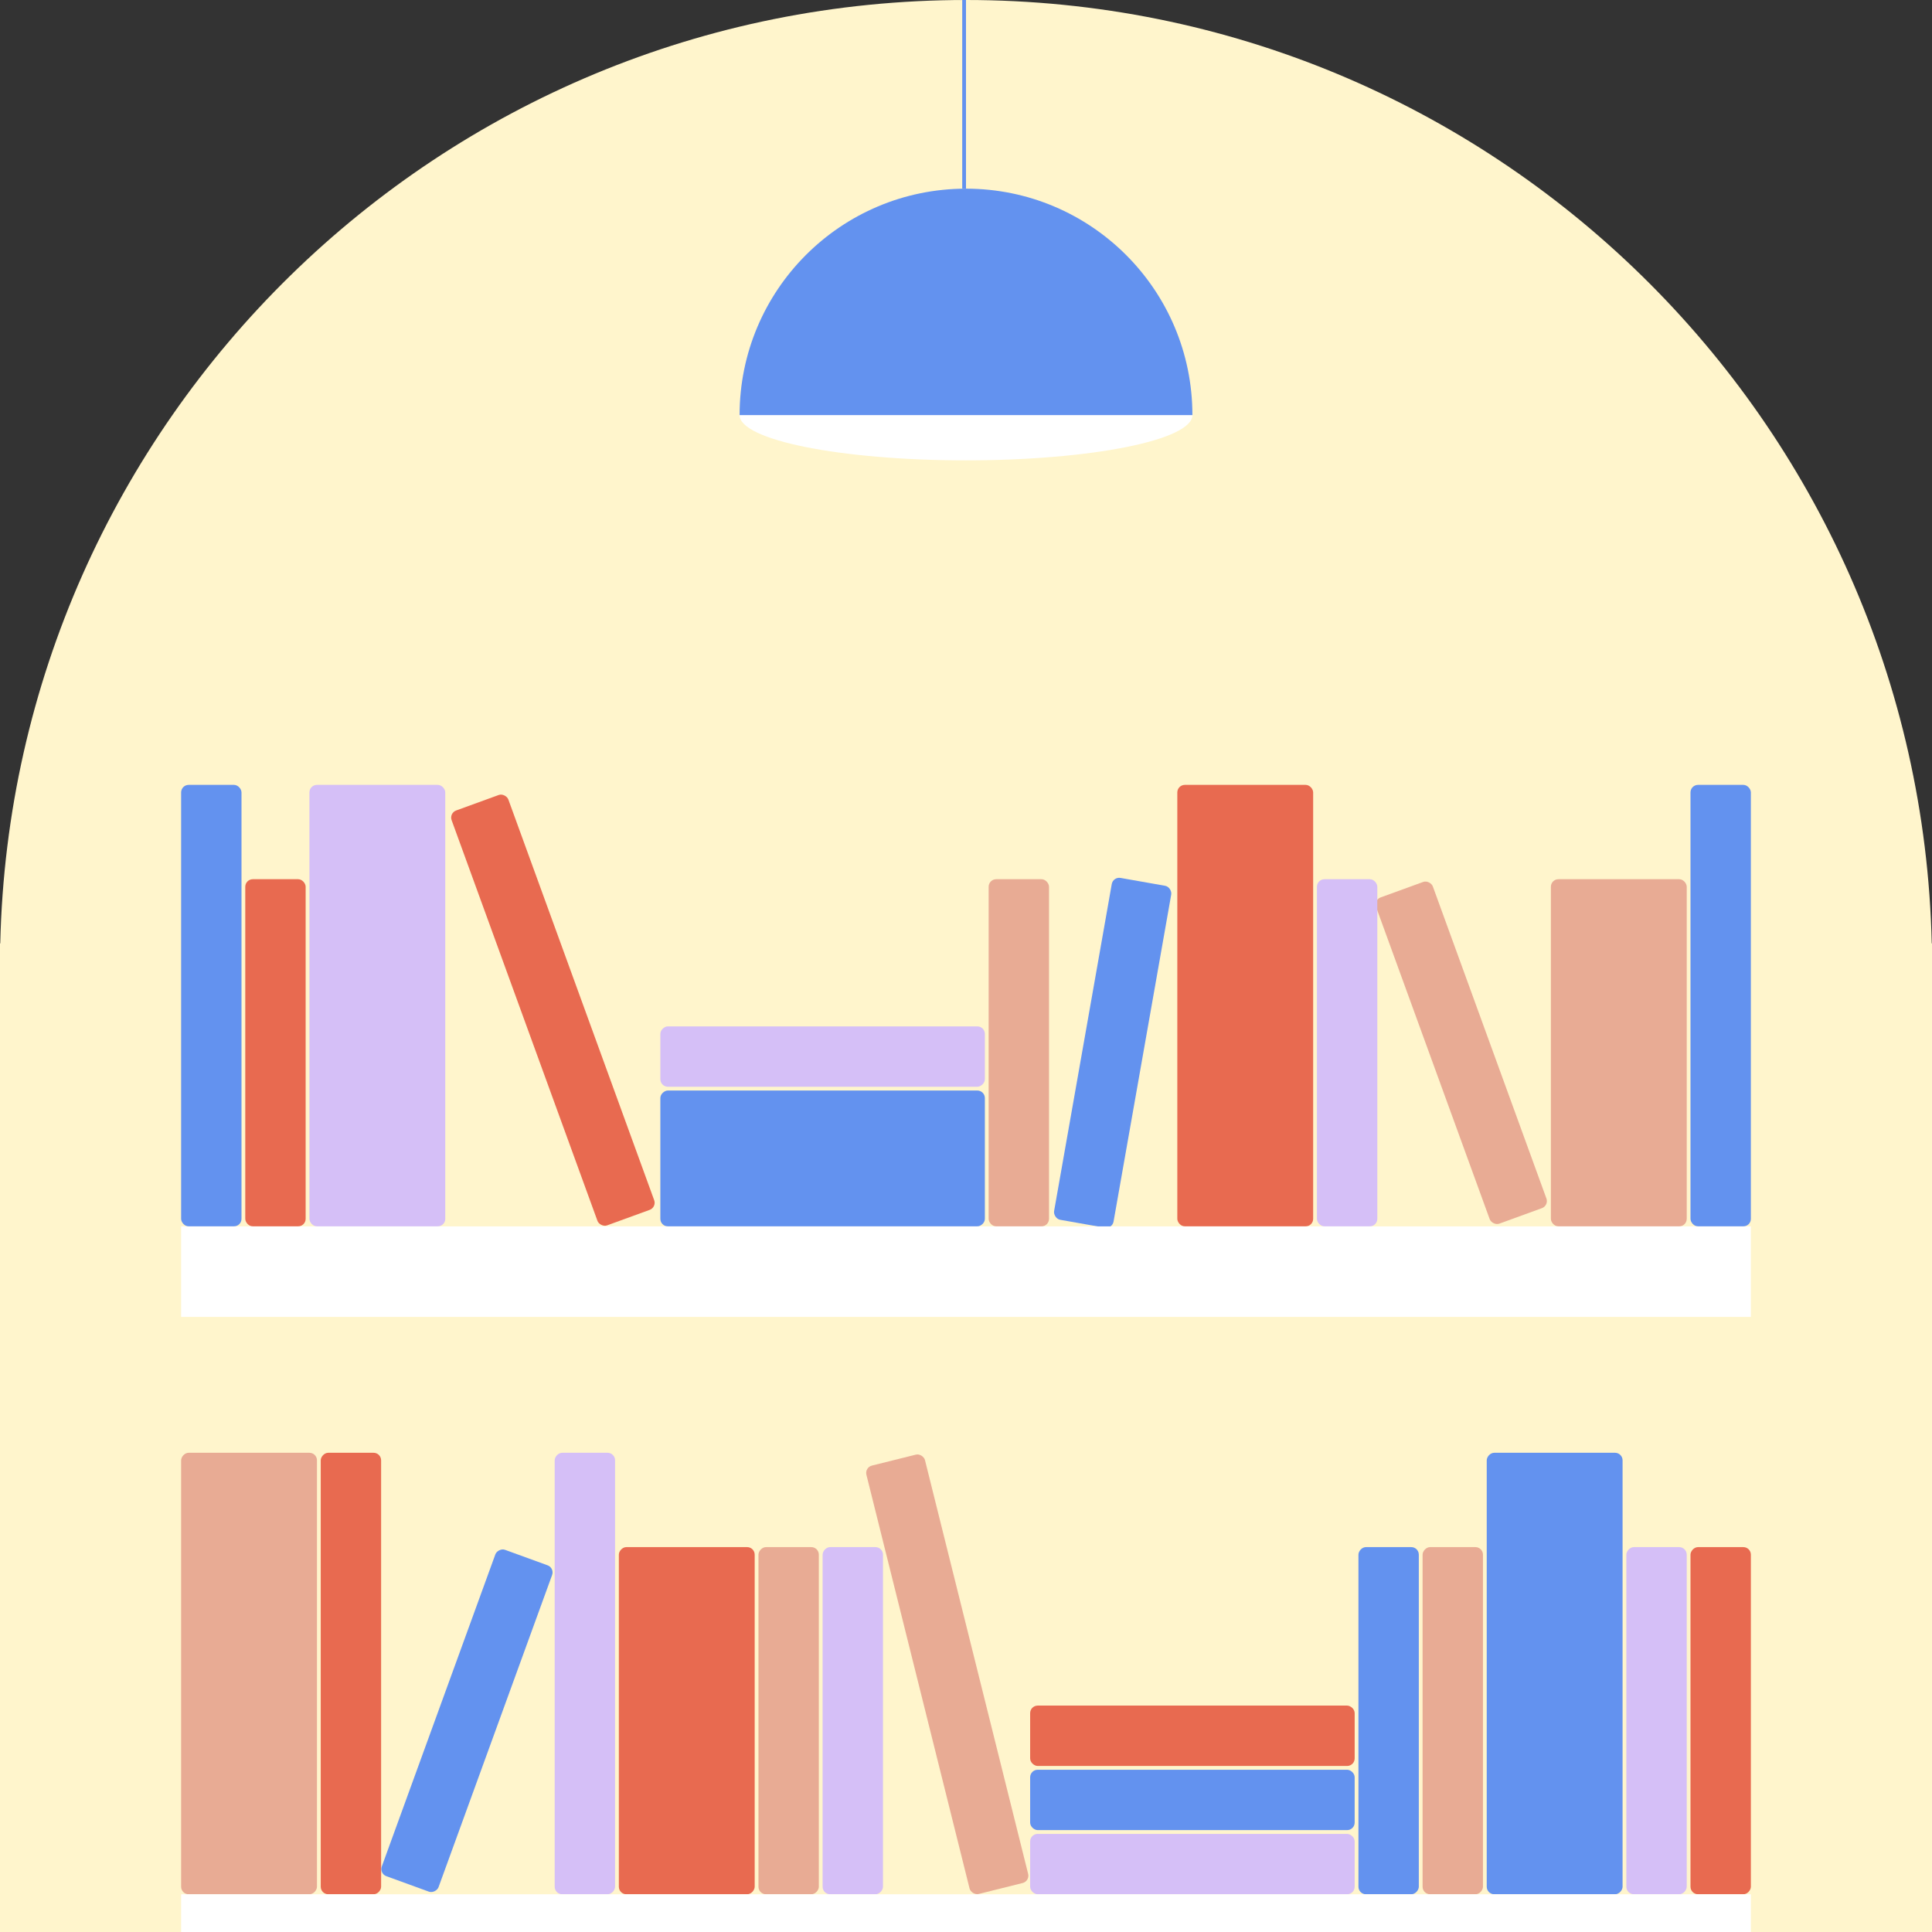 <svg width="512" height="512" viewBox="0 0 512 512" fill="none" xmlns="http://www.w3.org/2000/svg">
<rect x="0" y="0" width="512" height="512" fill="#333333" stroke="none"/>
<path fill-rule="evenodd" clip-rule="evenodd" d="M512 256V512H0V256V250H0.069C3.257 111.387 116.621 0 256 0C395.379 0 508.743 111.387 511.931 250H512V256Z" fill="#FFF5CC"/>
<rect x="48" y="208" width="16" height="117" rx="2" fill="#6392EF"/>
<rect width="16" height="92" rx="2" transform="matrix(-1 0 0 1 464 410)" fill="#E86A50"/>
<rect x="448" y="208" width="16" height="117" rx="2" fill="#6392EF"/>
<rect width="16" height="117" rx="2" transform="matrix(-1 0 0 1 101 385)" fill="#E86A50"/>
<rect x="175" y="288" width="16" height="86" rx="2" transform="rotate(-90 175 288)" fill="#D5BFF7"/>
<rect width="16" height="86" rx="2" transform="matrix(0 -1 -1 0 359 502)" fill="#D5BFF7"/>
<rect x="175" y="325" width="36" height="86" rx="2" transform="rotate(-90 175 325)" fill="#6392EF"/>
<rect width="16" height="86" rx="2" transform="matrix(0 -1 -1 0 359 485)" fill="#6392EF"/>
<rect width="16" height="86" rx="2" transform="matrix(0 -1 -1 0 359 468)" fill="#E86A50"/>
<rect x="82" y="208" width="36" height="117" rx="2" fill="#D5BFF7"/>
<rect width="36" height="117" rx="2" transform="matrix(-1 0 0 1 430 385)" fill="#6392EF"/>
<rect x="411" y="233" width="36" height="92" rx="2" fill="#E8AB94"/>
<rect width="36" height="92" rx="2" transform="matrix(-1 0 0 1 200 410)" fill="#E86A50"/>
<rect x="65" y="233" width="16" height="92" rx="2" fill="#E86A50"/>
<rect width="16" height="92" rx="2" transform="matrix(-1 0 0 1 447 410)" fill="#D5BFF7"/>
<rect width="16" height="92" rx="2" transform="matrix(-1 0 0 1 393 410)" fill="#E8AB94"/>
<rect width="16" height="92" rx="2" transform="matrix(-1 0 0 1 376 410)" fill="#6392EF"/>
<rect x="364" y="238.51" width="16" height="92" rx="2" transform="rotate(-20 364 238.51)" fill="#E8AB94"/>
<rect width="16" height="92" rx="2" transform="matrix(-0.94 -0.342 -0.342 0.94 147 415.51)" fill="#6392EF"/>
<rect x="349" y="233" width="16" height="92" rx="2" fill="#D5BFF7"/>
<rect width="16" height="92" rx="2" transform="matrix(-1 0 0 1 217 410)" fill="#E8AB94"/>
<rect width="16" height="92" rx="2" transform="matrix(-1 0 0 1 234 410)" fill="#D5BFF7"/>
<rect x="294.976" y="232.31" width="16" height="92" rx="2" transform="rotate(10 294.976 232.31)" fill="#6392EF"/>
<rect x="262" y="233" width="16" height="92" rx="2" fill="#E8AB94"/>
<rect width="16" height="117" rx="2" transform="matrix(-1 0 0 1 163 385)" fill="#D5BFF7"/>
<rect x="312" y="208" width="36" height="117" rx="2" fill="#E86A50"/>
<rect width="36" height="117" rx="2" transform="matrix(-1 0 0 1 84 385)" fill="#E8AB94"/>
<rect x="119" y="215.472" width="16" height="117" rx="2" transform="rotate(-20 119 215.472)" fill="#E86A50"/>
<rect x="229.122" y="388.881" width="16" height="117" rx="2" transform="rotate(-14 229.122 388.881)" fill="#E8AB94"/>
<rect x="48" y="325" width="416" height="24" fill="white"/>
<rect width="416" height="10" transform="matrix(-1 0 0 1 464 502)" fill="white"/>
<ellipse cx="256" cy="110" rx="60" ry="12" fill="white"/>
<path d="M316 110H256H196C196 76.863 222.863 50 256 50C289.137 50 316 76.863 316 110Z" fill="#6392EF"/>
<line x1="255.5" y1="50" x2="255.5" y2="-2.18557e-08" stroke="#6392EF"/>
</svg>

